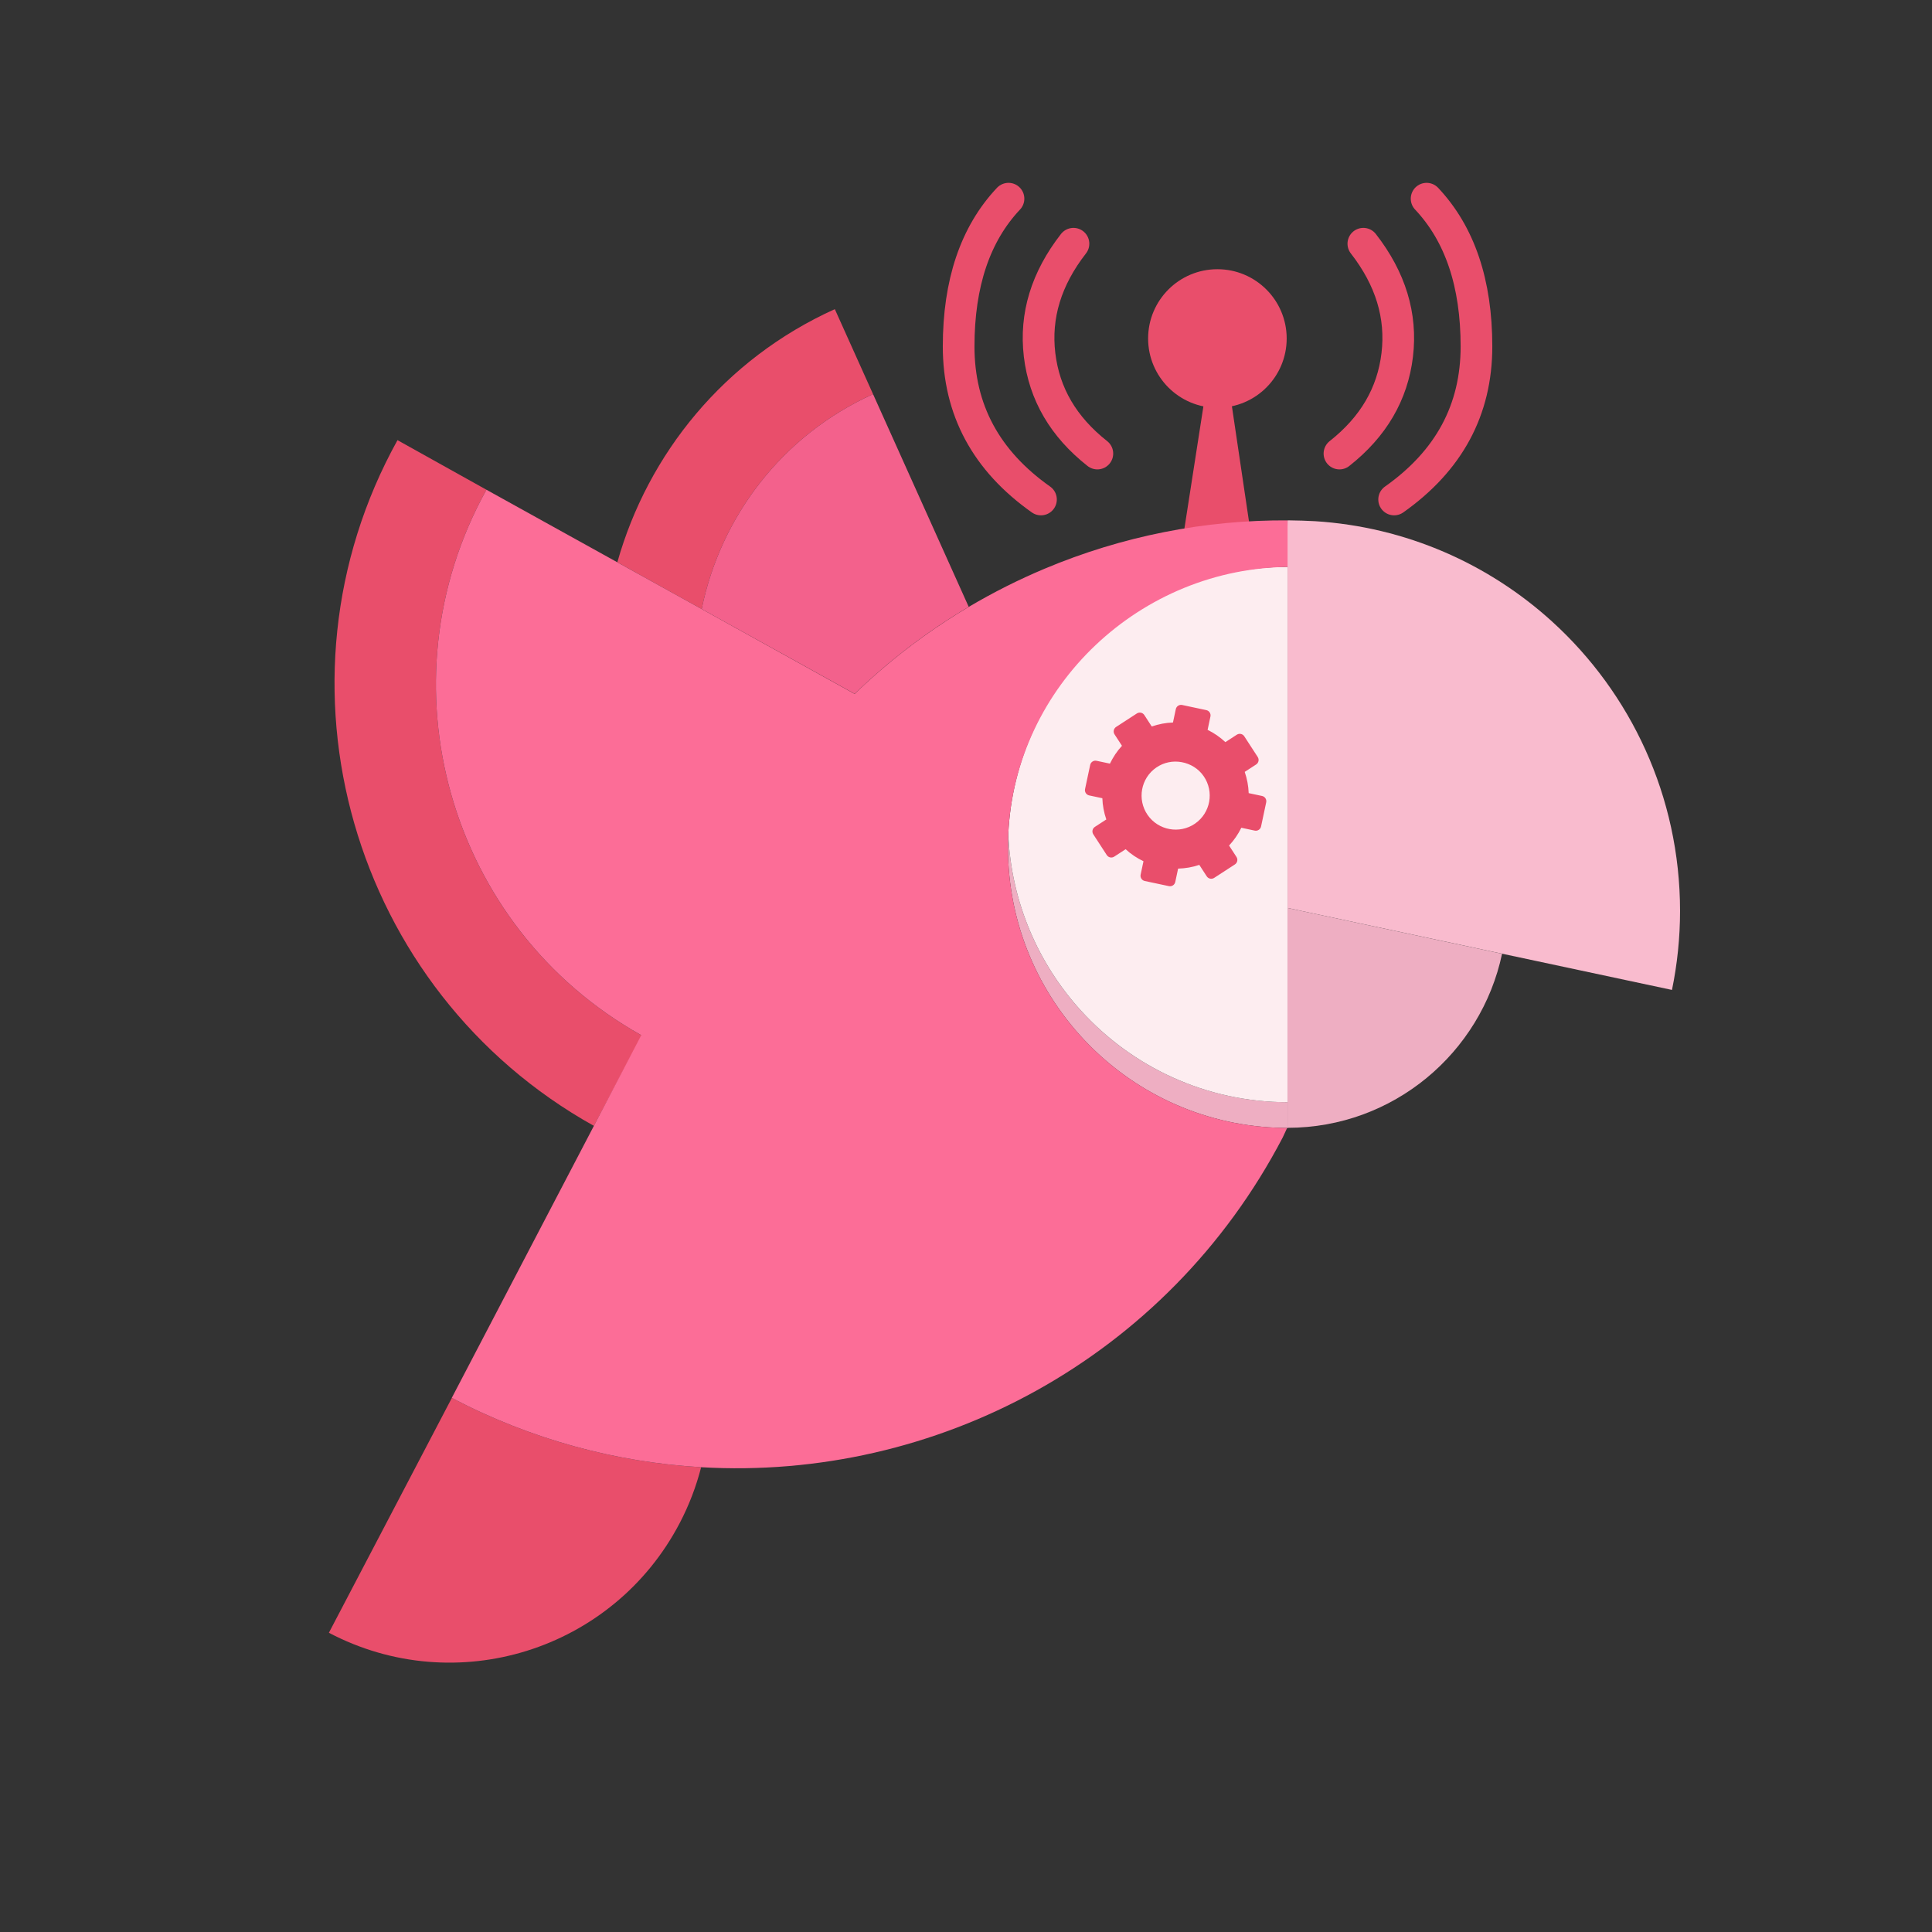 <svg xmlns="http://www.w3.org/2000/svg" xmlns:xlink="http://www.w3.org/1999/xlink" width="488" height="488" version="1.1" viewBox="0 0 488 488"><rect x="0" y="0" width="488" height="488" fill="#333333" stroke="none"/><title>berty_bot_circle</title><desc>Created with Sketch.</desc><g id="Page-1" fill="none" fill-rule="evenodd" stroke="none" stroke-width="1"><g id="bot-pink" fill-rule="nonzero" transform="translate(47, 24)"><path id="Shape" fill="#EEAEC2" d="M226.003,231.231 C215.25,219.387 208.439,203.879 207.674,186.795 C207.621,187.871 207.599,188.957 207.599,190.044 C207.599,228.77 238.583,260.244 277.068,260.893 C277.482,260.904 277.886,260.904 278.301,260.904 L278.301,254.396 C257.581,254.407 238.934,245.471 226.003,231.231 Z"/><path id="Shape" fill="#FDEDF0" d="M278.131,119.183 C240.251,119.269 209.374,149.219 207.674,186.795 C208.439,203.879 215.25,219.387 226.003,231.231 C238.934,245.471 257.57,254.407 278.301,254.407 L278.301,119.173 C278.247,119.173 278.194,119.173 278.131,119.183 Z"/><g id="Group" transform="translate(36, 26)"><g id="Group-2" fill="#E94E6B" transform="translate(0, 18)"><path id="Shape" d="M39.866,55.703 L17.404,43.178 C-16.629,104.537 5.801,182.267 67.014,216.382 L79.106,193.547 C30.293,166.344 12.729,104.633 39.866,55.703 Z"/><path id="Shape" d="M94.236,85.834 C98.996,62.669 114.371,42.027 137.524,31.557 L127.865,10.085 C99.942,22.707 80.668,46.628 72.932,74.022 L94.236,85.834 Z"/><path id="Shape" d="M0.074,344.417 C32.163,361.298 71.827,348.911 88.669,316.746 C91.07,312.155 92.866,307.415 94.098,302.601 C72.741,301.355 51.31,295.689 31.132,285.102 L0.074,344.417 Z"/><path id="wheel" d="M210.813,110.228 C210.061,110.228 209.455,110.834 209.455,111.587 L209.455,115.04 C207.698,115.476 206.006,116.178 204.417,117.134 L201.983,114.7 C201.451,114.168 200.591,114.168 200.059,114.7 L195.644,119.115 C195.111,119.647 195.111,120.508 195.644,121.04 L198.078,123.474 C197.129,125.058 196.471,126.769 196.04,128.512 L192.587,128.512 C191.834,128.512 191.228,129.117 191.228,129.87 L191.228,136.096 C191.228,136.849 191.834,137.455 192.587,137.455 L195.983,137.455 C196.419,139.214 197.121,140.902 198.078,142.493 L195.644,144.927 C195.111,145.459 195.111,146.319 195.644,146.851 L200.059,151.266 C200.591,151.798 201.451,151.798 201.983,151.266 L204.417,148.832 C206.013,149.795 207.697,150.434 209.455,150.87 L209.455,154.323 C209.455,155.075 210.061,155.681 210.813,155.681 L217.04,155.681 C217.792,155.681 218.398,155.075 218.398,154.323 L218.398,150.87 C220.16,150.436 221.843,149.788 223.436,148.832 L225.87,151.266 C226.402,151.798 227.262,151.798 227.795,151.266 L232.21,146.851 C232.742,146.319 232.742,145.459 232.21,144.927 L229.776,142.493 C230.734,140.905 231.433,139.203 231.87,137.455 L235.323,137.455 C236.075,137.455 236.681,136.849 236.681,136.096 L236.681,129.87 C236.681,129.117 236.075,128.512 235.323,128.512 L231.87,128.512 C231.436,126.765 230.723,125.055 229.776,123.474 L232.21,121.04 C232.742,120.508 232.742,119.647 232.21,119.115 L227.795,114.7 C227.262,114.168 226.402,114.168 225.87,114.7 L223.436,117.134 C221.845,116.179 220.149,115.473 218.398,115.04 L218.398,111.587 C218.398,110.834 217.792,110.228 217.04,110.228 L210.813,110.228 Z M213.7,124.379 C215.901,124.321 218.146,125.065 219.87,126.7 C223.318,129.97 223.479,135.422 220.21,138.87 C216.948,142.309 211.491,142.459 208.04,139.21 C204.592,135.94 204.431,130.488 207.7,127.04 C209.335,125.316 211.499,124.438 213.7,124.379 L213.7,124.379 Z" transform="translate(213.955, 132.955) rotate(12) translate(-213.955, -132.955)"/><circle id="Oval-3" cx="224.5" cy="17.5" r="17.5"/><polygon id="Path-3" points="221 34.402 216.009 66.519 232.896 66.519 228.133 34.402"/></g><path id="Path-4" stroke="#E94E6B" stroke-linecap="round" stroke-width="8" d="M188.146,11.561 C181.262,20.399 178.409,29.759 179.586,39.642 C180.764,49.524 185.629,57.831 194.181,64.563"/><path id="Path-5" stroke="#E94E6B" stroke-linecap="round" stroke-width="8" d="M171.736,0.184 C163.339,9.09 159.14,21.534 159.14,37.515 C159.14,53.496 166.073,66.379 179.939,76.165"/><path id="Path-4-Copy" stroke="#E94E6B" stroke-linecap="round" stroke-width="8" d="M264.146,11.561 C257.262,20.399 254.409,29.759 255.586,39.642 C256.764,49.524 261.629,57.831 270.181,64.563" transform="translate(262.755, 38.062) scale(-1, 1) translate(-262.755, -38.062)"/><path id="Path-5-Copy" stroke="#E94E6B" stroke-linecap="round" stroke-width="8" d="M281.736,0.184 C273.339,9.09 269.14,21.534 269.14,37.515 C269.14,53.496 276.073,66.379 289.939,76.165" transform="translate(279.539, 38.175) scale(-1, 1) translate(-279.539, -38.175)"/><path id="Shape" fill="#FC6D97" d="M171.599,164.044 C171.599,162.957 171.621,161.871 171.674,160.795 C173.363,123.219 205.08,93.279 242.959,93.194 C243.002,86.175 242.216,81.617 242.216,81.457 C242.354,81.457 242.492,81.446 242.619,81.446 C221.337,81.244 200.309,85.472 180.854,93.652 C174.266,96.421 167.87,99.638 161.697,103.291 C153.94,107.882 146.555,113.154 139.638,119.108 C137.333,121.089 135.08,123.144 132.881,125.275 L94.236,103.834 L72.943,92.033 L39.866,73.703 C12.75,122.591 30.272,184.238 78.978,211.472 L31.111,303.091 C31.122,303.091 31.122,303.102 31.132,303.102 C51.31,313.689 72.752,319.355 94.098,320.601 C153.239,324.063 211.721,293.346 240.994,237.322 L242.12,234.904 C241.769,234.904 241.408,234.904 241.057,234.893 C202.594,234.233 171.599,202.77 171.599,164.044 Z"/><path id="Shape" fill="#F3618C" d="M161.686,103.28 L137.524,49.557 C114.371,60.027 98.986,80.669 94.236,103.834 L132.891,125.253 C141.668,116.743 151.358,109.394 161.686,103.28 Z"/><path id="Shape" fill="#EEAEC2" d="M242.216,179.338 L242.216,234.872 C242.237,234.872 242.269,234.872 242.29,234.872 C268.896,234.84 291.103,215.999 296.405,190.905 L242.216,179.338 Z"/><path id="Shape" fill="#F9BBCE" d="M309.081,107.03 C293.047,92.438 272.19,83.097 249.196,81.649 C247.008,81.531 244.819,81.457 242.63,81.436 C242.492,81.436 242.354,81.446 242.226,81.446 C242.226,81.808 242.226,179.338 242.226,179.338 L339.321,200.044 C340.649,193.589 341.361,186.911 341.361,180.063 C341.339,151.114 328.897,125.072 309.081,107.03 Z"/></g></g></g></svg>